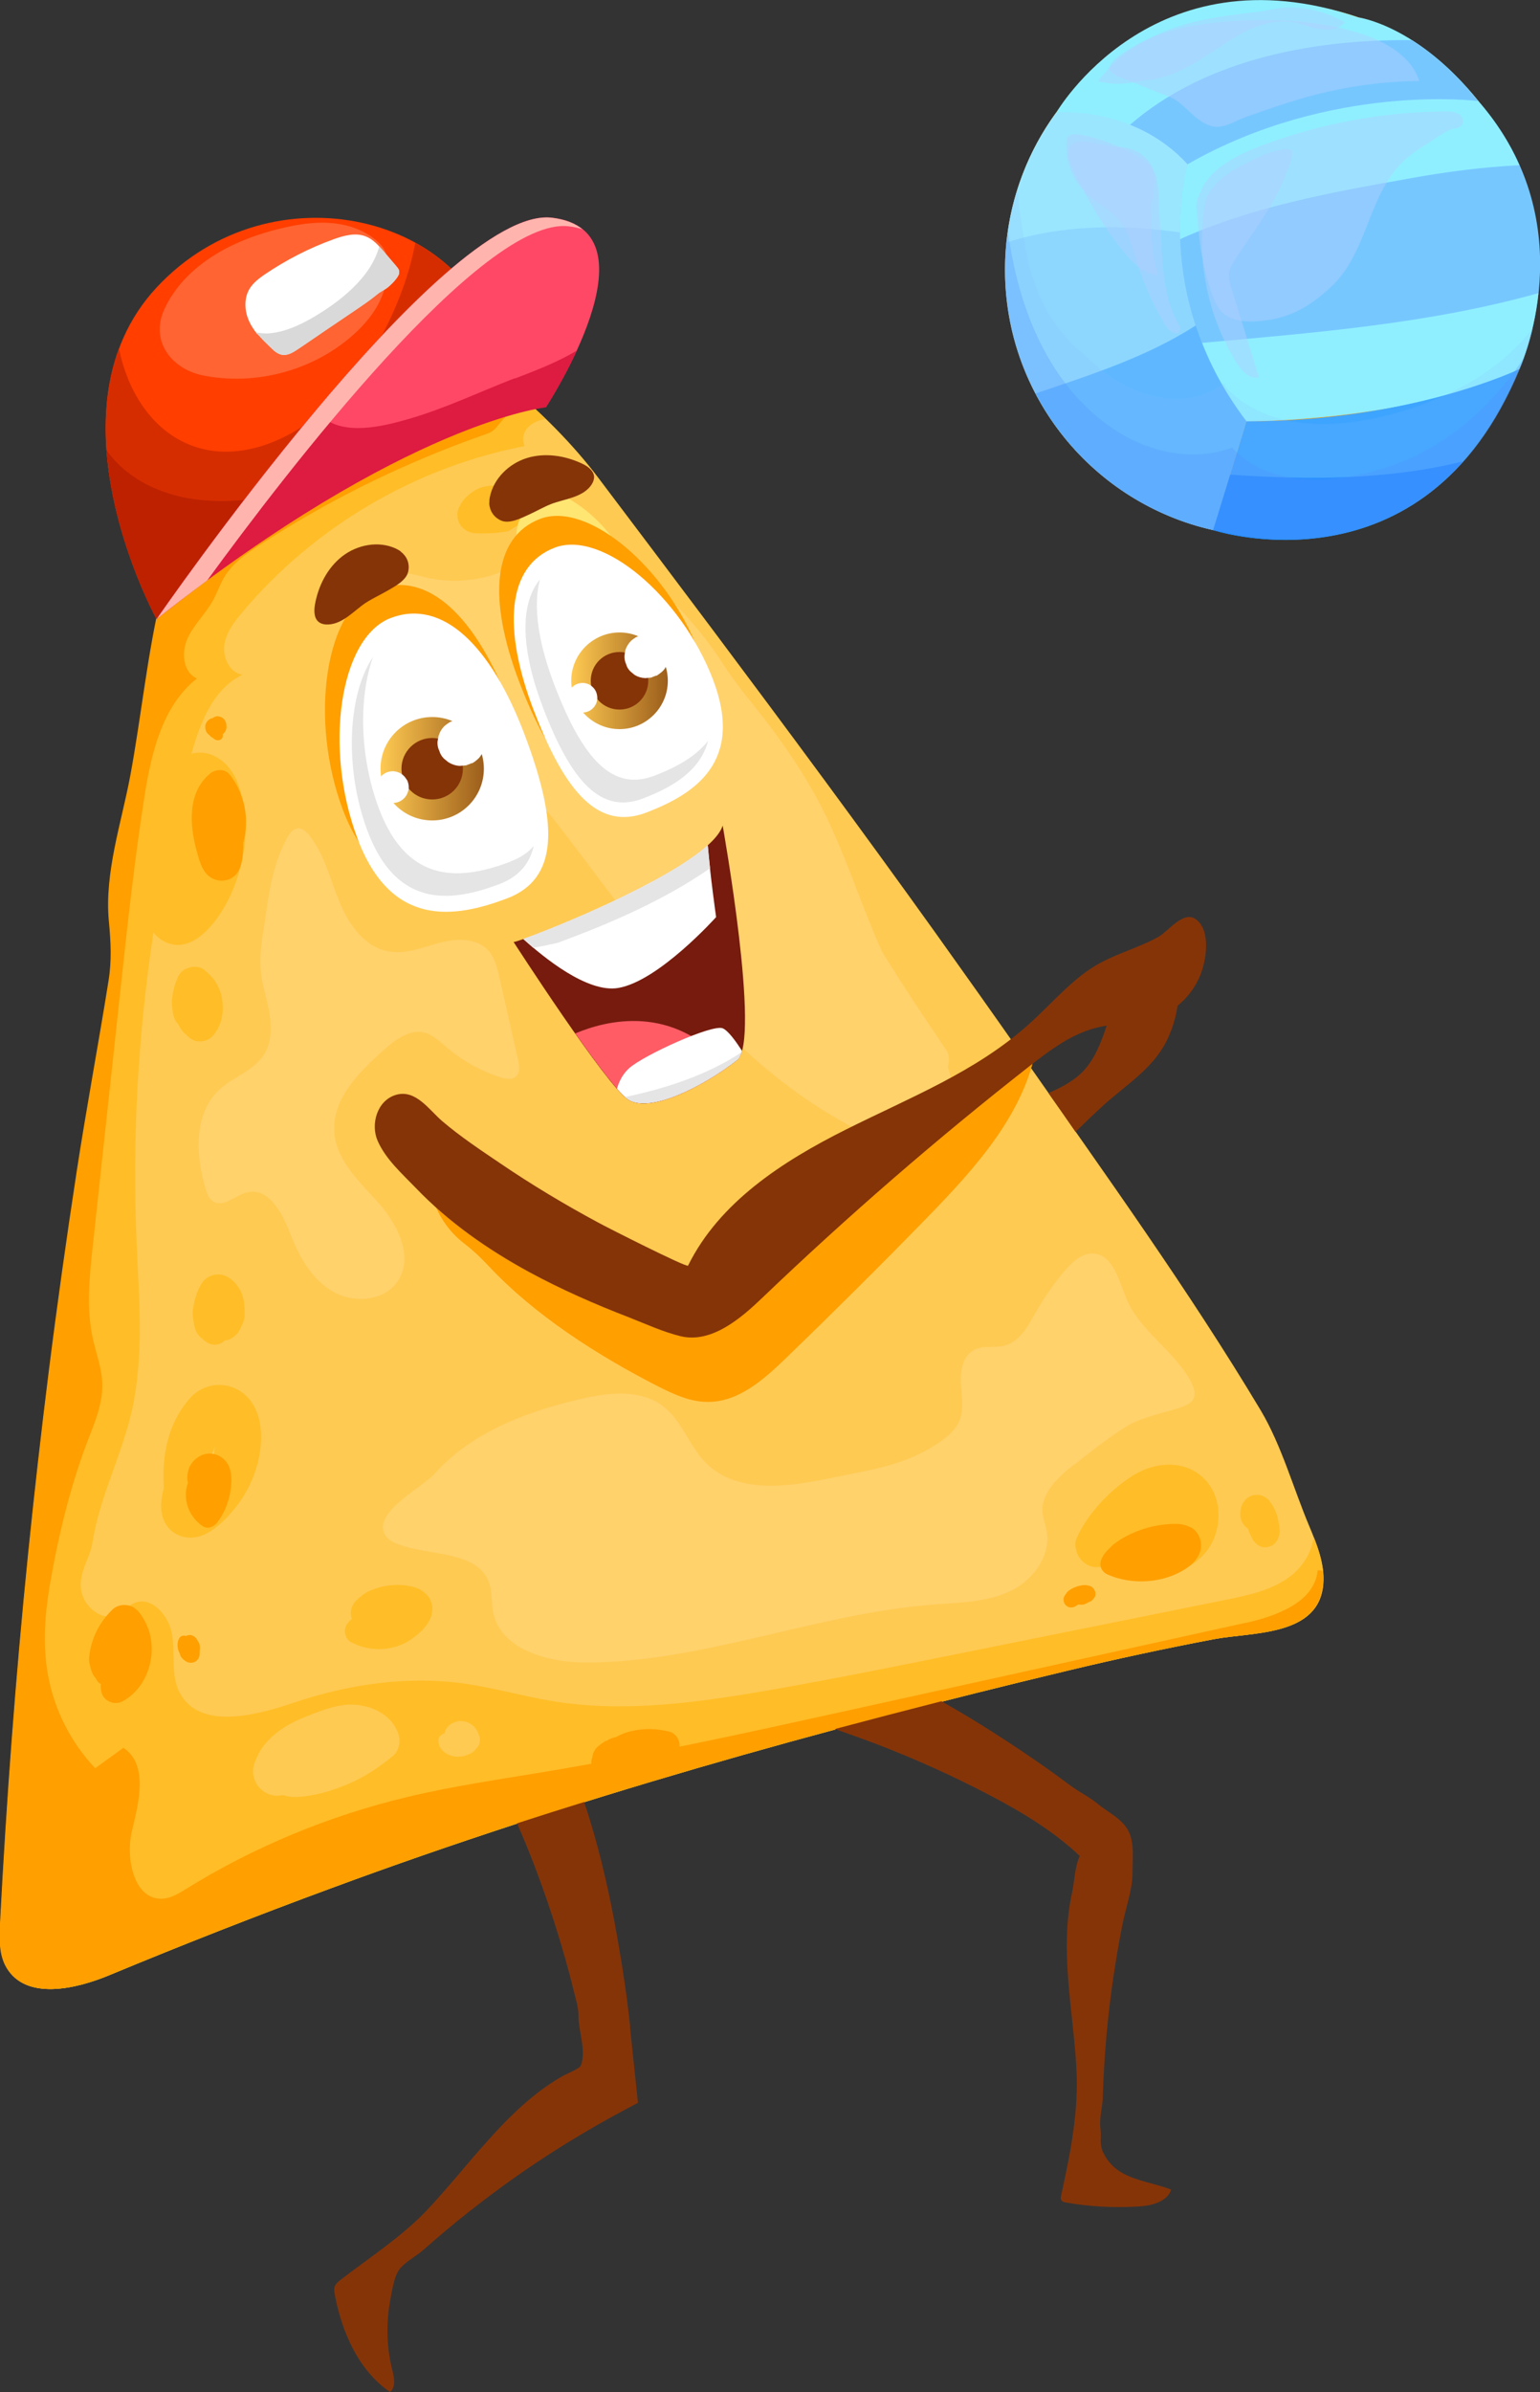 <?xml version="1.0" encoding="UTF-8"?>
<svg xmlns="http://www.w3.org/2000/svg" xmlns:xlink="http://www.w3.org/1999/xlink" viewBox="0 0 86.73 134.64">
  <rect x="0" y="0" width="86.73" height="134.64" fill="#333333" stroke="none"/>
  <defs>
    <style>
      .cls-1 {
        fill: #9be6ff;
      }

      .cls-2 {
        fill: #89b6ff;
        opacity: .15;
      }

      .cls-2, .cls-3 {
        mix-blend-mode: multiply;
      }

      .cls-4 {
        fill: #ffb5ae;
      }

      .cls-5 {
        fill: #fff;
      }

      .cls-6 {
        fill: #ff4866;
      }

      .cls-7 {
        fill: url(#_Áåçûìÿííûé_ãðàäèåíò_49);
      }

      .cls-8 {
        fill: #d62d00;
      }

      .cls-9 {
        fill: #77c7ff;
      }

      .cls-10 {
        fill: #de1b40;
      }

      .cls-11 {
        isolation: isolate;
      }

      .cls-12 {
        fill: #ffe572;
      }

      .cls-13 {
        fill: url(#_Áåçûìÿííûé_ãðàäèåíò_49-2);
      }

      .cls-14 {
        fill: #1d8aff;
      }

      .cls-15 {
        fill: #ffbd27;
      }

      .cls-16 {
        fill: #ffca52;
      }

      .cls-17 {
        fill: #b1cfff;
        mix-blend-mode: screen;
        opacity: .46;
      }

      .cls-18 {
        fill: #ffd26c;
      }

      .cls-19 {
        fill: #ff9f00;
      }

      .cls-20 {
        fill: #ff6432;
      }

      .cls-21 {
        fill: #5fb8ff;
      }

      .cls-22 {
        fill: #e5e5e5;
      }

      .cls-23 {
        fill: #853408;
      }

      .cls-24 {
        fill: #ff3e00;
      }

      .cls-25 {
        fill: #ff5c66;
      }

      .cls-26 {
        fill: #761b0d;
      }

      .cls-27 {
        fill: #3da5ff;
      }

      .cls-28 {
        fill: #d9d9d9;
      }

      .cls-29 {
        fill: #8fefff;
      }

      .cls-3 {
        fill: #4e91ff;
        opacity: .27;
      }

      .cls-30 {
        fill: #bd2100;
      }

      .cls-31 {
        fill: #8dd7ff;
      }
    </style>
    <linearGradient id="_Áåçûìÿííûé_ãðàäèåíò_49" data-name="Áåçûìÿííûé ãðàäèåíò 49" x1="21.42" y1="43.27" x2="27.25" y2="43.27" gradientUnits="userSpaceOnUse">
      <stop offset="0" stop-color="#ffca52"/>
      <stop offset="1" stop-color="#9c5e1b"/>
    </linearGradient>
    <linearGradient id="_Áåçûìÿííûé_ãðàäèåíò_49-2" data-name="Áåçûìÿííûé ãðàäèåíò 49" x1="32.17" y1="38.32" x2="37.61" y2="38.32" xlink:href="#_Áåçûìÿííûé_ãðàäèåíò_49"/>
  </defs>
  <g class="cls-11">
    <g id="Layer_2" data-name="Layer 2">
      <g id="_Ñëîé_2" data-name="Ñëîé 2">
        <g>
          <g>
            <path class="cls-16" d="M2.77,77.16c-.43,3.43-.82,6.87-1.17,10.32-.7,6.92-1.22,13.85-1.58,20.79-.04,.86-.07,1.77,.37,2.5,1.08,1.81,3.81,1.22,5.76,.41,4.14-1.72,8.32-3.36,12.53-4.91,13.59-5.02,27.43-8.88,41.47-12.24,2.71-.65,5.45-1.24,8.19-1.76,2.17-.42,5.97-.13,6.18-3.15,.08-1.12-.36-2.2-.79-3.23-.88-2.09-1.56-4.54-2.72-6.49-4.04-6.75-8.78-13.32-13.3-19.79-1.67-2.39-3.36-4.77-5.06-7.15-4.12-5.75-8.33-11.43-12.57-17.09-2.12-2.83-4.25-5.65-6.38-8.47-2.91-3.85-6.93-6.86-10.93-9.55-2.18-1.47-4.01,1.03-5.44,2.54-1.62,1.7-3.02,3.56-4.31,5.52-1.66,2.52-3.18,5.12-3.89,8.08-.8,3.35-1.13,6.83-1.76,10.21-.5,2.65-1.45,5.42-1.2,8.14,.11,1.17,.17,2.21-.02,3.38-.57,3.57-1.24,7.13-1.79,10.71-.57,3.73-1.1,7.48-1.57,11.23Z"/>
            <path class="cls-15" d="M73.98,86.54c-.11,.85-.63,1.68-1.33,2.2-1.03,.78-2.34,1.05-3.61,1.31-4.88,.98-9.76,1.97-14.64,2.95-3.63,.73-7.27,1.47-10.92,2.11-4.08,.71-8.25,1.31-12.33,.65-1.69-.28-3.34-.76-5.04-1-3.23-.44-6.53,.05-9.62,1.1-2.21,.75-5.28,1.49-6.37-.58-.51-.97-.26-2.15-.42-3.24-.16-1.09-1.19-2.26-2.18-1.79-.33,.16-.56,.46-.89,.63-.88,.44-1.95-.45-2.07-1.43-.12-1,.51-1.72,.65-2.65,.4-2.56,1.65-4.88,2.22-7.42,.69-3.1,.39-6.32,.26-9.5-.25-5.81,.08-11.64,.95-17.39,.13,.17,.3,.32,.5,.44,1.44,.86,2.72-.61,3.4-1.72,.66-1.08,1.05-2.28,1.22-3.53,.17-1.22,.05-2.57-.42-3.72-.27-.66-.79-1.24-1.47-1.49-.35-.13-.73-.13-1.09-.05,.5-1.77,1.23-3.65,2.87-4.44-.71-.12-1.11-.94-1.02-1.65,.09-.71,.55-1.31,1.01-1.86,4.03-4.81,9.74-8.17,15.9-9.36-.33-.86,.44-1.44,1.2-1.52-2.42-2.35-5.2-4.37-7.98-6.24-2.18-1.47-4.01,1.03-5.44,2.54-1.62,1.7-3.02,3.56-4.31,5.52-1.66,2.52-3.18,5.12-3.89,8.08-.8,3.35-1.13,6.83-1.76,10.21-.5,2.65-1.45,5.42-1.2,8.14,.11,1.17,.17,2.21-.02,3.38-.57,3.57-1.24,7.13-1.79,10.71-.57,3.73-1.1,7.48-1.57,11.23-.43,3.43-.82,6.87-1.17,10.32-.7,6.91-1.22,13.85-1.58,20.79-.04,.86-.07,1.77,.37,2.5,1.08,1.81,3.81,1.22,5.76,.41,4.14-1.72,8.32-3.36,12.53-4.91,13.59-5.02,27.43-8.88,41.47-12.24,2.71-.65,5.45-1.24,8.19-1.76,2.17-.42,5.97-.13,6.18-3.15,.06-.88-.2-1.74-.53-2.57Z"/>
            <path class="cls-19" d="M70.17,91.34c-7.49,1.65-14.97,3.3-22.46,4.95-5.67,1.25-11.34,2.5-17.07,3.45-2.58,.43-5.16,.8-7.7,1.41-4.4,1.05-8.63,2.8-12.47,5.18-.39,.24-.79,.49-1.25,.54-1.66,.15-2.18-2.24-1.78-3.86,.4-1.62,.9-3.71-.49-4.63-.53,.38-1.06,.77-1.59,1.15-1.37-1.45-2.31-3.3-2.66-5.26-.3-1.66-.18-3.36,.1-5.02,.46-2.7,1.14-5.53,2.11-8.08,.41-1.07,.89-2.16,.85-3.31-.03-.85-.34-1.66-.53-2.5-.38-1.73-.19-3.52,0-5.28,.44-4.07,.88-8.14,1.32-12.21,.09-.83,.18-1.67,.27-2.5,.38-3.49,.76-6.98,1.3-10.45,.39-2.48,1-5.18,2.97-6.73-.78-.34-.89-1.45-.54-2.23,.35-.78,1-1.38,1.42-2.12,.26-.46,.42-.97,.7-1.42,.47-.75,1.21-1.26,1.95-1.74,2.67-1.74,5.49-3.26,8.41-4.54,1.37-.6,2.75-1.15,4.16-1.64,.44-.15,.59-.21,.87-.57,.2-.25,.39-.47,.63-.68,.29-.24,.6-.46,.89-.71-2.14-1.91-4.5-3.6-6.85-5.19-2.18-1.47-4.01,1.03-5.44,2.54-1.62,1.7-3.02,3.56-4.31,5.52-1.66,2.52-3.18,5.12-3.89,8.08-.8,3.35-1.13,6.83-1.76,10.21-.5,2.65-1.45,5.42-1.2,8.14,.11,1.17,.17,2.21-.02,3.38-.57,3.57-1.24,7.13-1.79,10.71-.57,3.73-1.1,7.48-1.57,11.23-.43,3.43-.82,6.87-1.17,10.32-.7,6.91-1.22,13.85-1.58,20.79-.04,.86-.07,1.77,.37,2.5,1.08,1.81,3.81,1.22,5.76,.41,4.14-1.72,8.32-3.36,12.53-4.91,13.59-5.02,27.43-8.88,41.47-12.24,2.71-.65,5.45-1.24,8.19-1.76,2.17-.42,5.97-.13,6.18-3.15,.02-.23,0-.47-.02-.7-.09-.02-.17-.03-.27-.03-.17,1.79-2.3,2.57-4.05,2.96Z"/>
            <path class="cls-15" d="M13.44,78.25c-.93-.53-2.05-.33-2.76,.47-1.01,1.15-1.44,2.63-1.47,4.14,0,.31,0,.63,.01,.95-.14,.48-.19,1-.09,1.46,.28,1.18,1.51,1.59,2.53,1.03,.68-.37,1.22-.96,1.69-1.56,.86-1.11,1.4-2.62,1.35-4.03-.03-.97-.39-1.96-1.27-2.47Zm-1.36,3.36c0,.22-.09,.48-.18,.72,0-.02,0-.04,0-.06,0-.06,.01-.12,.02-.19,0-.03,0-.06,.01-.09,.02-.14,.02-.12-.01,.06-.03-.13,.08-.37,.12-.49,.01-.05,.03-.09,.05-.13,0,.05,0,.09-.01,.14,0,.06-.02,.12-.03,.19,0-.05,.02-.09,.02-.14Z"/>
            <path class="cls-15" d="M13.76,73.61c0-.33-.06-.64-.21-.94-.11-.22-.27-.43-.45-.59-.27-.24-.55-.37-.91-.34-.34,.03-.66,.21-.84,.51-.27,.45-.4,.92-.48,1.43-.04,.25,0,.51,.04,.76,.01,.08,.03,.15,.04,.23,.05,.21,.14,.37,.27,.53,.06,.07,.12,.12,.19,.16,.23,.25,.56,.4,.9,.3,.14-.04,.26-.12,.36-.22,.12,0,.23-.03,.33-.09,.19-.12,.37-.25,.48-.46,.05-.1,.1-.2,.14-.3,.17-.29,.18-.65,.15-.98Z"/>
            <path class="cls-15" d="M24.32,90.33c-.09-.55-.62-.93-1.14-1.03-.39-.08-.74-.11-1.14-.07-.43,.04-.81,.14-1.21,.31-.21,.09-.39,.22-.56,.36-.06,.05-.12,.1-.18,.16-.21,.2-.31,.42-.33,.71,0,.11,.01,.23,.06,.35-.11,.09-.21,.2-.29,.32-.2,.31-.11,.79,.22,.98,1.05,.58,2.42,.54,3.41-.15,.63-.44,1.32-1.11,1.17-1.95Z"/>
            <path class="cls-16" d="M22.47,97.7c-.31-1.08-1.36-1.65-2.42-1.74-.97-.09-1.92,.31-2.81,.66-.7,.27-1.38,.63-1.94,1.15-.28,.26-.54,.57-.72,.91-.11,.21-.21,.43-.28,.66-.17,.62,.1,1.22,.63,1.55,.29,.18,.66,.23,1,.15,.16,.05,.32,.08,.47,.1,.48,.04,.99-.06,1.46-.15,.54-.11,1.06-.3,1.57-.5,.98-.38,1.87-.98,2.69-1.64,.31-.25,.45-.76,.34-1.14Z"/>
            <path class="cls-16" d="M26.99,97.74c-.01-.09-.05-.18-.09-.26,0-.02-.02-.04-.03-.06-.08-.14-.18-.26-.32-.36-.1-.07-.22-.12-.33-.15-.17-.04-.35-.06-.52,0-.06,.02-.16,.06-.24,.09-.14,.06-.25,.2-.33,.31-.05,.08-.09,.17-.1,.26-.03,0-.05,0-.07,.02-.14,.05-.28,.21-.27,.37,0,.23,.08,.43,.25,.59,.14,.13,.3,.23,.49,.28,.21,.06,.4,.06,.61,.03,.05,0,.1-.02,.16-.04,.07-.02,.14-.05,.21-.08,.17-.05,.3-.18,.42-.32,.08-.08,.14-.18,.17-.28,.04-.15,.03-.25,.01-.4Z"/>
            <path class="cls-15" d="M67.84,83.26c-1.08-1.11-2.77-.99-4.01-.22-1.24,.77-2.39,1.97-3.07,3.27-.04,.07-.07,.14-.09,.21-.12,.21-.14,.46-.07,.68,.02,.12,.06,.24,.12,.36,.2,.37,.62,.66,1.04,.65,.09,0,.18-.01,.27-.02,1.05,.37,2.14,.64,3.27,.52,1.19-.12,2.44-.81,2.98-1.92,.55-1.13,.47-2.61-.45-3.55Z"/>
            <path class="cls-15" d="M72.03,85.86c-.01-.12-.03-.24-.06-.37-.07-.3-.2-.62-.38-.87-.05-.06-.09-.13-.14-.19l-.18-.15c-.07-.03-.14-.06-.21-.1-.12-.04-.23-.05-.35-.03-.08,0-.16,.01-.23,.05-.08,.02-.15,.06-.21,.11-.07,.04-.13,.09-.17,.16-.08,.08-.14,.18-.17,.3-.06,.13-.08,.28-.08,.42,0,.1,0,.22,.04,.32,.06,.22,.21,.42,.4,.54,.03,.12,.08,.24,.13,.35,.02,.03,.04,.06,.05,.09,.03,.07,.06,.13,.1,.19,0,0,0,0,0,0,0-.01-.02-.02-.02-.03,0,.01,.02,.02,.02,.04,0,0,.01,.01,.02,.02,.02,.03,.05,.07,.08,.11-.02-.03-.05-.07-.07-.1,.14,.21,.36,.36,.62,.37,.14,0,.27-.03,.4-.09,.12-.06,.21-.15,.29-.27,.08-.17,.16-.32,.16-.51,0-.13-.02-.26-.03-.38Z"/>
            <path class="cls-15" d="M12.51,56.26c-.04-.29-.14-.59-.29-.85-.19-.35-.44-.6-.75-.84-.25-.19-.61-.18-.89-.08-.13,.04-.24,.1-.34,.2-.13,.12-.22,.27-.27,.43-.16,.35-.24,.74-.28,1.12-.02,.23,0,.46,.04,.69,0,.08,.02,.15,.04,.22,.04,.2,.13,.35,.25,.48,.09,.17,.19,.33,.31,.47,.04,.04,.08,.07,.12,.1,.03,.04,.07,.08,.1,.11,.18,.17,.42,.31,.67,.31,.26,0,.52-.08,.71-.26,.26-.26,.44-.61,.53-.96,.1-.39,.11-.74,.05-1.14Z"/>
            <path class="cls-15" d="M29.69,28.54c-.04-.16-.11-.3-.22-.42-.07-.09-.14-.16-.22-.23-.13-.12-.27-.23-.42-.31-.33-.17-.7-.27-1.06-.25-.38,.02-.76,.09-1.08,.31-.31,.2-.61,.46-.77,.8-.1,.15-.15,.32-.16,.5,0,.19,.03,.37,.12,.53,.17,.32,.5,.51,.86,.54,.59,.04,1.18,0,1.76-.09,.15-.02,.3-.11,.43-.22,.11-.05,.22-.11,.33-.17,.25-.15,.4-.36,.45-.64,.03-.12,.03-.24,0-.36Z"/>
            <path class="cls-19" d="M7.73,90.65c-.35-.4-1.04-.41-1.41-.04-.5,.49-.87,1.06-1.09,1.71-.11,.31-.18,.65-.21,.98-.02,.21,.03,.4,.09,.6,.05,.2,.12,.38,.26,.54,0,0,0,0,.02,.01,.04,.09,.09,.18,.16,.25,.04,.04,.08,.06,.13,.09,0,.07-.01,.13,0,.2,.01,.31,.12,.58,.39,.74,.25,.16,.58,.17,.84,.03,.87-.48,1.41-1.35,1.58-2.32,.18-1.01-.08-2.02-.75-2.8Z"/>
            <path class="cls-19" d="M11.19,92.45s-.03-.05-.04-.07c-.06-.11-.13-.22-.24-.28-.04-.02-.07-.03-.11-.05-.06-.02-.12-.03-.17-.01-.04,0-.08,0-.12,.03-.01,0-.03,.02-.04,.02-.02,0-.04-.02-.06-.02-.07-.01-.14,0-.2,.03-.07,.04-.12,.1-.15,.18-.07,.16-.07,.34-.04,.51,.02,.12,.07,.22,.12,.32,0,0,0,.01,0,.02,.02,.08,.06,.15,.12,.21,.06,.07,.14,.13,.22,.18,.15,.09,.34,.1,.5,.02,.15-.08,.25-.24,.26-.41,0-.11,.01-.23,.02-.34,0-.12-.01-.24-.07-.34Z"/>
            <path class="cls-19" d="M12.83,82.42c-.25-.45-.79-.69-1.29-.57-.42,.1-.82,.48-.93,.9-.05,.19-.07,.4-.05,.59,0,.04,.02,.07,.03,.11-.33,.9,.03,1.91,.82,2.45,.28,.19,.62,.05,.81-.19,.48-.62,.74-1.37,.8-2.14,.03-.39,0-.8-.18-1.15Z"/>
            <path class="cls-19" d="M12.92,43.59c-.27-.35-.81-.29-1.11-.03-1.3,1.1-1.12,2.99-.7,4.46,.12,.43,.24,.87,.55,1.2,.48,.5,1.34,.47,1.73-.13,.26-.4,.28-.93,.31-1.39,0-.09,0-.17,0-.26,.36-1.32,.1-2.73-.77-3.85Z"/>
            <path class="cls-19" d="M12.75,40.9c.01-.11-.02-.25-.08-.34-.04-.07-.09-.13-.16-.17-.05-.03-.11-.05-.17-.06-.06-.02-.12-.02-.18,0-.07,.02-.14,.05-.2,.1-.04,0-.09,.01-.13,.04-.16,.09-.28,.26-.27,.46,0,.05,0,.1,.02,.15,.01,.05,.03,.1,.06,.14,.05,.08,.11,.13,.18,.18,0,0,.01,.02,.02,.03,.03,.04,.08,.07,.13,.09,.08,.08,.19,.15,.3,.15,.09,0,.16-.03,.22-.1,.02-.02,.04-.05,.05-.09,.01-.05,.02-.09,0-.14,0,0,0,0,0,0,.04-.03,.07-.08,.11-.12,.07-.09,.1-.2,.11-.31Z"/>
            <path class="cls-19" d="M67.04,85.97c-.37-.21-.8-.21-1.22-.18-.4,.03-.8,.09-1.18,.2-.43,.12-.86,.29-1.25,.5-.23,.12-.45,.27-.65,.42-.08,.06-.15,.13-.22,.21-.19,.16-.35,.36-.46,.58-.2,.39-.05,.77,.35,.94,1.37,.59,3.11,.48,4.37-.34,.37-.24,.7-.57,.82-1.01,.13-.52-.08-1.07-.55-1.33Z"/>
            <path class="cls-19" d="M61.65,89.53c-.05-.12-.14-.22-.27-.26-.08-.02-.16-.04-.23-.05-.08,0-.17,0-.25,.02-.13,.02-.26,.06-.38,.11-.09,.03-.17,.08-.25,.13-.05,.03-.1,.06-.14,.11-.04,.04-.08,.09-.11,.14-.07,.09-.13,.19-.12,.31,0,.11,.03,.23,.12,.31,.07,.07,.18,.14,.29,.13,.09,0,.18-.02,.26-.07,.02-.01,.04-.03,.06-.04,.02-.01,.04-.02,.06-.03,.01,0,.02-.02,.04-.03,.1,.02,.21,.02,.31,0,.1-.03,.19-.08,.28-.13,.06-.02,.11-.04,.16-.08,.06-.05,.1-.11,.15-.17,.08-.11,.08-.26,.03-.38Z"/>
            <g>
              <path class="cls-19" d="M37.73,97.48c-.72-.19-1.48-.21-2.21-.03-.29,.07-.58,.18-.84,.33-.19,.04-.37,.1-.52,.21,0,0,0,0-.04,0-.03,.01-.06,.03-.08,.05-.11,.06-.21,.14-.31,.22-.21,.16-.35,.4-.37,.66-.01,.04-.03,.08-.04,.12-.05,.27,0,.57,.27,.72,.24,.14,.5,.11,.72-.05,.04,0,.08,0,.13-.02,.09-.03,.15-.08,.24-.12,.02-.01,.05-.02,.08-.04,.06,0,.11-.01,.16-.03,.12-.03,.24-.06,.37-.08-.01,0,0,0,.04,0,0,0,0,0,0,0,.03,0,.07,0,.1-.01-.02,0-.04,0-.05,0,.08,0,.15,0,.22,0,.78,0,1.6,0,2.26-.47,.27-.19,.44-.43,.41-.77-.03-.3-.24-.61-.55-.69Z"/>
              <path class="cls-19" d="M35.33,99.42s-.02,0-.04,0c0,0,.04,0,.09-.01h0s-.03,0-.05,0Z"/>
            </g>
            <path class="cls-18" d="M53.38,60.03c.1-.32,.09-.67-.11-.96-1.23-1.8-2.43-3.62-3.58-5.47-1.07-2.37-1.87-4.86-2.96-7.22-.94-2.04-2.17-3.93-3.53-5.71-.83-1.09-1.71-2.1-2.45-3.25-.69-1.08-1.49-2.1-2.37-3.04-1.74-1.86-3.82-3.4-6.11-4.51-.14-.07-.28-.13-.44-.14-.34,0-.6,.29-.82,.55-1.68,1.92-4.46,2.81-6.94,2.24-.8-.19-1.7-.5-2.39-.05-.4,.26-.62,.72-.68,1.19-.11,.99,.46,1.95,1.2,2.62,.74,.67,1.64,1.14,2.44,1.73,1.05,.77,1.91,1.76,2.66,2.82,.73,1.06,1.24,2.25,1.95,3.31,.25,.37,.55,.63,.9,.91,.61,.5,1.06,1.08,1.54,1.71,3.96,5.15,7.66,10.69,12.97,14.58,1.3,.95,2.68,1.8,4.14,2.5,.78,.38,1.57,.74,2.45,.63,.72-.09,1.34-.5,1.76-1.08,.71-1,.75-2.24,.36-3.35Z"/>
            <path class="cls-18" d="M60.45,82.46c-.59,.48-1.21,1-1.54,1.7-.37,.78-.17,1.16,.01,1.9,.34,1.36-.67,2.79-1.83,3.4-1.38,.73-3.01,.74-4.57,.86-6.58,.51-12.89,3.24-19.49,3.26-2.17,0-4.85-.72-5.26-2.86-.1-.53-.04-1.08-.21-1.59-.62-1.86-3.31-1.53-5.14-2.21-.35-.13-.72-.35-.82-.71-.35-1.24,2.2-2.5,2.89-3.27,2.14-2.4,5.4-3.57,8.47-4.25,1.48-.33,3.17-.46,4.38,.46,1.06,.81,1.47,2.24,2.41,3.19,1.74,1.75,4.61,1.37,7.02,.86,2.15-.45,4.1-.68,6-1.92,.53-.35,1.05-.77,1.28-1.36,.25-.66,.1-1.39,.06-2.1-.03-.71,.14-1.53,.77-1.85,.52-.26,1.15-.08,1.71-.23,.85-.23,1.31-1.11,1.75-1.88,.46-.82,1.01-1.6,1.62-2.33,.43-.5,.98-1.02,1.64-.97,1.11,.09,1.41,1.53,1.84,2.55,.77,1.84,2.73,2.93,3.65,4.7,.14,.28,.26,.62,.13,.9-.13,.29-.46,.42-.76,.52-.99,.33-2.25,.55-3.12,1.12-.99,.64-1.94,1.37-2.86,2.11Z"/>
            <path class="cls-12" d="M35.06,31.17c-.57-1.03-1.36-1.93-2.31-2.63-.46-.34-.96-.62-1.49-.85-.37-.16-.64-.23-.99,.04-.21,.16-.38,.38-.51,.61-.07,.13-.13,.28-.18,.42-.12,.14-.22,.29-.3,.45-.4,.86-.14,1.8,.39,2.54,.58,.8,1.39,1.31,2.3,1.67,1.03,.41,2.33,.62,3.17,1.4,.3,.28,.86,.13,.87-.32,.02-1.14-.4-2.35-.95-3.34Z"/>
            <path class="cls-18" d="M14.83,55.52c.33,1.3,.75,2.79,0,3.9-.59,.87-1.7,1.2-2.47,1.91-1.45,1.34-1.35,3.67-.79,5.56,.08,.28,.19,.57,.43,.73,.59,.38,1.26-.35,1.94-.51,1.23-.28,1.99,1.24,2.44,2.41,.49,1.26,1.21,2.52,2.39,3.19,1.18,.67,2.9,.52,3.64-.61,.88-1.34,.01-3.13-1.04-4.33-1.06-1.2-2.39-2.38-2.54-3.97-.18-1.88,1.36-3.43,2.76-4.68,.65-.58,1.46-1.2,2.3-1,.49,.12,.86,.49,1.24,.81,.89,.76,1.94,1.35,3.05,1.71,.29,.09,.65,.16,.88-.05,.24-.22,.19-.6,.12-.91-.35-1.55-.7-3.1-1.05-4.65-.12-.55-.26-1.14-.65-1.55-.66-.7-1.79-.66-2.73-.41-.93,.25-1.88,.65-2.83,.49-1.36-.22-2.28-1.51-2.8-2.79-.53-1.27-.84-2.67-1.7-3.75-.17-.21-.41-.43-.68-.39-.26,.04-.43,.29-.56,.52-.75,1.38-1,2.81-1.21,4.34-.2,1.41-.5,2.61-.13,4.03Z"/>
          </g>
          <g>
            <circle class="cls-19" cx="71.62" cy="15.18" r="15.02"/>
            <path class="cls-9" d="M66.88,9.26c-.8,.46-1.69,8.42,3.32,14.46,0,0,9.35,0,15.36-2.94,0,0,3.82-8.09-2.3-15.09,0,0-6.1-2.36-16.38,3.56Z"/>
            <path class="cls-29" d="M66.88,9.26s-2.94-2.06-7.4-2.91c0,0,5.38-9.32,17.02-5.37,0,0,3.33,.43,6.77,4.72,0,0-8.29-1.07-16.38,3.56Z"/>
            <path class="cls-29" d="M79.4,10.04c2.05-.37,4.11-.64,6.17-.74-.53-1.2-1.28-2.42-2.31-3.6,0,0-6.1-2.36-16.38,3.56-.36,.21-.73,1.91-.59,4.28,4.09-1.89,8.73-2.72,13.12-3.5Z"/>
            <path class="cls-29" d="M67.59,19.32c.6,1.49,1.44,3,2.61,4.4,0,0,9.35,0,15.36-2.94,0,0,.81-1.73,1.08-4.28-6.17,1.73-12.63,2.23-19.05,2.81Z"/>
            <path class="cls-9" d="M79.52,2.26c-5.79-.06-12.07,1.18-16.31,5.15,2.29,.88,3.66,1.84,3.66,1.84,8.1-4.63,16.38-3.56,16.38-3.56-1.32-1.65-2.63-2.73-3.73-3.43Z"/>
            <path class="cls-31" d="M66.88,9.26c-3.04-3.33-7.4-2.91-7.4-2.91h0c-1.81,2.48-2.88,5.53-2.88,8.84,0,7.16,5.02,13.15,11.73,14.65l1.87-6.12c-5.5-7.23-3.32-14.46-3.32-14.46Z"/>
            <path class="cls-1" d="M66.46,13.09c-.03-2.33,.42-3.84,.42-3.84-3.04-3.33-7.4-2.91-7.4-2.91h0c-1.53,2.09-2.52,4.6-2.79,7.31,3.12-1.01,6.48-1.03,9.77-.57Z"/>
            <path class="cls-21" d="M58.32,22.15c2.02,3.85,5.65,6.71,10.01,7.69l1.87-6.12c-1.4-1.84-2.29-3.68-2.86-5.4-2.75,1.77-5.86,2.76-9.02,3.83Z"/>
            <path class="cls-27" d="M70.2,23.72l-1.87,6.12s11.9,3.91,17.23-9.06c0,0-6.1,2.94-15.36,2.94Z"/>
            <path class="cls-14" d="M69.33,26.72s-.03,0-.05,0l-.96,3.12s8.24,2.7,14.08-3.87c-4.23,1.05-8.73,1.05-13.07,.75Z"/>
            <path class="cls-2" d="M81.33,22.27c-3.54,1.58-9.05,2.73-12.13-.3-.13-.13-.22-.26-.28-.4-1.82,1.44-4.59,1.03-6.81-.68-.3-.23-.58-.48-.84-.74-.02-.01-.03-.02-.05-.04-2.36-1.85-3.29-4.38-3.61-7.1-.16-.81-.25-1.63-.29-2.43-.1,.32-.2,.64-.28,.97-.01,.04-.02,.08-.03,.13-.08,.33-.14,.65-.2,.99,0,.05-.02,.09-.02,.14-.06,.35-.1,.7-.13,1.06,0,.08-.01,.15-.02,.23-.03,.36-.04,.73-.04,1.1,0,.24,0,.48,.02,.72,0,.08,.01,.16,.02,.24,0,.16,.02,.32,.04,.48,0,.09,.02,.18,.03,.27,.02,.15,.03,.29,.06,.44,.01,.09,.03,.19,.04,.28,.02,.14,.05,.28,.08,.42,.02,.09,.04,.19,.06,.28,.03,.14,.06,.28,.1,.43,.02,.09,.04,.17,.06,.26,.04,.16,.09,.32,.14,.48,.02,.06,.04,.13,.05,.19,.07,.21,.14,.43,.21,.64,.03,.09,.07,.17,.1,.25,.05,.13,.1,.26,.15,.38,.04,.1,.08,.19,.13,.29,.05,.11,.1,.22,.15,.33,.05,.1,.1,.2,.15,.3,.05,.1,.1,.2,.15,.3,.05,.1,.11,.21,.17,.31,.05,.09,.1,.18,.16,.27,.06,.11,.12,.21,.19,.32,.05,.08,.1,.15,.15,.23,.27,.43,.57,.84,.88,1.23,.03,.04,.06,.08,.09,.12,.1,.12,.2,.24,.3,.36,.04,.05,.08,.1,.13,.15,.1,.12,.21,.23,.31,.34,.04,.04,.09,.09,.13,.14,.11,.11,.22,.23,.34,.34,.04,.04,.08,.07,.12,.11,.12,.12,.25,.23,.37,.34,.02,.02,.04,.03,.06,.05,.76,.67,1.58,1.26,2.47,1.76,.01,0,.03,.02,.04,.02,.17,.1,.34,.19,.52,.28,.01,0,.03,.01,.04,.02,.87,.45,1.78,.81,2.74,1.08,0,0,.01,0,.02,0,.26,.07,.53,.14,.8,.2,0,0,0,0,.03,0,0,0,.02,0,.03,0,.01,0,.03,0,.05,.01,.02,0,.05,.01,.08,.02,.01,0,.03,0,.05,.01,.04,.01,.08,.02,.12,.03,.01,0,.03,0,.04,0,2.02,.52,11.47,2.3,16.39-8.15,.16-.33,.31-.67,.45-1.02,0,0,.41-.88,.74-2.31-1.22,1.6-2.93,2.89-4.97,3.8Z"/>
            <path class="cls-3" d="M80.01,25.52c-2.98,1.51-7.94,2.48-10.52-.22-.03-.04-.06-.07-.09-.11-2.03,.75-4.47,.39-6.57-.97-3.54-2.3-5.29-6.38-5.95-10.44-.04-.2-.08-.41-.09-.6,0-.06-.02-.12-.03-.18-.04,.29-.08,.58-.11,.87,0,.08-.01,.15-.02,.23-.03,.36-.04,.73-.04,1.1,0,.24,0,.48,.02,.72,0,.08,.01,.16,.02,.24,0,.16,.02,.32,.04,.48,0,.09,.02,.18,.03,.27,.02,.15,.03,.29,.06,.44,.01,.09,.03,.19,.04,.28,.02,.14,.05,.28,.08,.42,.02,.09,.04,.19,.06,.28,.03,.14,.06,.28,.1,.43,.02,.09,.04,.17,.06,.26,.04,.16,.09,.32,.14,.48,.02,.06,.04,.13,.05,.19,.07,.21,.14,.43,.21,.64,.03,.09,.07,.17,.1,.25,.05,.13,.1,.26,.15,.38,.04,.1,.08,.19,.13,.29,.05,.11,.1,.22,.15,.33,.05,.1,.1,.2,.15,.3,.05,.1,.1,.2,.15,.3,.05,.1,.11,.21,.17,.31,.05,.09,.1,.18,.16,.27,.06,.11,.12,.21,.19,.32,.05,.08,.1,.15,.15,.23,.27,.43,.57,.84,.88,1.23,.03,.04,.06,.08,.09,.12,.1,.12,.2,.24,.3,.36,.04,.05,.08,.1,.13,.15,.1,.12,.21,.23,.31,.34,.04,.04,.09,.09,.13,.14,.11,.11,.22,.23,.34,.34,.04,.04,.08,.07,.12,.11,.12,.12,.25,.23,.37,.34,.02,.02,.04,.03,.06,.05,.76,.67,1.58,1.26,2.47,1.76,.01,0,.03,.02,.04,.02,.17,.1,.34,.19,.52,.28,.01,0,.03,.01,.04,.02,.87,.45,1.78,.81,2.74,1.08,0,0,.01,0,.02,0,.26,.07,.53,.14,.8,.2,0,0,0,0,.03,0,0,0,.02,0,.03,0,.01,0,.03,0,.05,.01,.02,0,.05,.01,.08,.02,.01,0,.03,0,.05,.01,.04,.01,.08,.02,.12,.03,.01,0,.03,0,.04,0,2.02,.52,11.47,2.3,16.39-8.15,.16-.33,.31-.67,.45-1.02,0,0,.11-.24,.26-.67-1.47,2.28-3.48,4.22-5.81,5.41Z"/>
            <path class="cls-17" d="M62.61,4.09c.1,.1,.23,.16,.36,.21,.94,.37,1.85,.76,2.8,1.11,.92,.33,1.39,1.3,2.31,1.64,.75,.28,1.34-.19,2.02-.44,1.04-.37,2.1-.74,3.15-1.05,2.17-.64,4.42-.98,6.68-1-.43-1.37-1.85-2.19-3.22-2.64-2.18-.71-4.5-.86-6.79-.76-2.5,.11-5.11,.56-7.07,2.12-.21,.17-.43,.41-.35,.66,.02,.06,.05,.11,.1,.15Z"/>
            <path class="cls-17" d="M71.15,8.15c-.09,.03-.17,.06-.25,.1-.85,.33-1.71,.73-2.4,1.34-.33,.29-.62,.63-.81,1.02-.09,.19-.18,.4-.25,.6-.14,.39-.01,.71,.01,1.13,.09,1.45,.32,2.85,.81,4.22,.13,.36,.28,.72,.54,.99,.47,.48,1.21,.58,1.88,.54,1.85-.09,3.05-.79,4.31-1.97,.82-.77,1.34-1.8,1.76-2.83,.6-1.47,1.1-3.06,2.24-4.17,.4-.39,.86-.7,1.33-.99,.43-.27,.87-.62,1.33-.82,.29-.12,.71-.06,.73-.47,.02-.52-.62-.57-1-.57-3.49,.03-6.97,.67-10.24,1.89Z"/>
            <path class="cls-17" d="M61.22,7.99c-.26-.04-.54-.07-.76,.08-.4,.27-.27,.89-.07,1.34,.73,1.67,1.68,3.24,2.81,4.66,.52,.66,1.16,1.33,2,1.43-.37-1.44-.47-2.95-.28-4.43,.08-.58,.19-1.21-.07-1.74-.28-.57-.95-.97-1.57-1.02-.71-.06-1.36-.21-2.06-.33Z"/>
            <path class="cls-17" d="M67.74,12.31s0,.07,0,.11c-.08,.92-.07,1.84,.05,2.75,.23,1.85,.85,3.64,1.83,5.23,.29,.46,.75,.97,1.28,.84-.51-1.67-1.03-3.33-1.54-5-.09-.29-.18-.58-.14-.88,.04-.29,.2-.54,.36-.78,1.02-1.57,2.22-3.06,2.86-4.84,.09-.24,.43-.98,.3-1.22-.12-.24-.64-.09-.84-.04-.6,.15-1.17,.43-1.72,.7-.84,.41-1.8,1.04-2.22,1.93-.16,.34-.17,.82-.2,1.21Z"/>
            <path class="cls-17" d="M68.61,2.71c.41-.28,.83-.56,1.27-.8,.89-.49,1.92-.83,2.92-.66,.48,.08,.94,.28,1.42,.37,.56,.1,1.12,.1,1.51-.37-.97-.56-2.09-.84-3.2-.83-.58,0-1.11,.17-1.68,.24-1.62,.2-3.22,.37-4.78,.92-1.65,.59-3.21,1.57-4.23,2.99,.67,.18,1.37,.19,2.05,.05,.26-.05,.49-.09,.75-.11,.92-.07,1.87-.53,2.66-.98,.45-.26,.88-.55,1.31-.84Z"/>
            <path class="cls-17" d="M65.42,13.88c-.04-.61-.09-1.23-.13-1.84-.05-.64,.01-1.41-.16-2.02-.25-.91-.89-1.12-1.64-1.52-.84-.45-1.76-.76-2.7-.92-.23-.04-.5-.05-.64,.13-.07,.09-.08,.22-.09,.33-.06,1.04,.35,2.1,1.1,2.82,.65,.63,1.54,1.01,2.05,1.76,.29,.42,.44,.91,.58,1.39,.45,1.51,1.04,3.03,1.89,4.37,.17,.28,.62,.54,.76,.25,.07-.15-.02-.31-.1-.45-.7-1.21-.82-2.66-.92-4.05,0-.08-.01-.16-.02-.24Z"/>
          </g>
          <g>
            <path class="cls-19" d="M28.74,39.78c1.91,5.07,1.88,8.1-1.03,9.19-2.9,1.09-6.49,1.68-8.4-3.39-1.91-5.07-1.01-11.32,1.89-12.41,2.9-1.09,5.63,1.54,7.54,6.61Z"/>
            <path class="cls-19" d="M29.25,38.4c1.79,4.67,3.67,6.75,6.35,5.72,2.67-1.03,5.52-2.82,3.73-7.5-1.79-4.67-6.24-8.44-8.92-7.41-2.67,1.03-2.95,4.51-1.16,9.19Z"/>
            <path class="cls-5" d="M29.56,41.39c1.91,5.07,1.88,8.1-1.03,9.19-2.9,1.09-6.5,1.68-8.4-3.39-1.91-5.07-1.01-11.32,1.89-12.41,2.9-1.09,5.63,1.54,7.54,6.61Z"/>
            <path class="cls-5" d="M30.07,40.01c1.79,4.67,3.67,6.75,6.35,5.72,2.67-1.03,5.52-2.82,3.73-7.49-1.79-4.67-6.24-8.44-8.92-7.41-2.67,1.03-2.95,4.51-1.16,9.19Z"/>
            <path class="cls-22" d="M28.75,48.5c-2.56,.96-5.73,1.48-7.41-2.99-1.1-2.92-1.14-6.28-.33-8.53-1.42,2.07-1.64,6.26-.31,9.8,1.68,4.47,4.85,3.95,7.41,2.99,1.08-.41,1.71-1.12,1.95-2.15-.32,.37-.75,.66-1.31,.87Z"/>
            <path class="cls-22" d="M36.86,43.66c-2.37,.91-4.03-.93-5.62-5.06-.94-2.44-1.23-4.51-.83-5.98-1.17,1.4-1.06,4.01,.19,7.26,1.59,4.13,3.25,5.97,5.62,5.06,1.57-.6,3.2-1.5,3.66-3.24-.74,.94-1.9,1.53-3.02,1.96Z"/>
            <path class="cls-23" d="M22.58,31.05c-.09-.07-.19-.13-.3-.18-.97-.44-2.16-.21-3,.44-.84,.65-1.35,1.66-1.54,2.7-.06,.35-.07,.78,.21,1,.15,.12,.36,.15,.55,.14,.83-.04,1.46-.8,2.1-1.22,.39-.25,.82-.45,1.22-.68,.4-.23,1.07-.58,1.17-1.08,.1-.46-.08-.86-.42-1.12Z"/>
            <path class="cls-23" d="M27.56,28.32c0-.11,0-.23,.03-.35,.21-1.04,1.08-1.88,2.09-2.19,1.01-.31,2.13-.14,3.09,.31,.33,.15,.67,.4,.69,.75,0,.19-.09,.38-.21,.53-.52,.65-1.49,.72-2.21,1-.43,.17-.84,.41-1.26,.6-.42,.19-1.09,.54-1.56,.33-.43-.19-.65-.57-.67-.99Z"/>
            <path class="cls-26" d="M28.93,53.02c.12,.1,10.98-4.04,11.77-6.55,0,0,2.17,12.16,.81,13.21-1.99,1.53-4.91,2.99-6.13,2.22-1.22-.77-6.45-8.87-6.45-8.87Z"/>
            <path class="cls-25" d="M32.4,58.17c1.25,1.77,2.47,3.4,2.99,3.72,1.12,.7,3.65-.46,5.6-1.83-3.07-3.61-6.87-2.62-8.59-1.89Z"/>
            <path class="cls-5" d="M41.79,59.15c-.35-.54-.78-1.14-1.09-1.27-.59-.24-4.42,1.5-5.26,2.24-.38,.34-.59,.78-.69,1.16,.26,.3,.48,.51,.63,.61,1.22,.77,4.14-.69,6.13-2.22,.12-.09,.21-.27,.28-.52Z"/>
            <path class="cls-5" d="M40.33,51.62s-.34-2.38-.47-4.05c-2.32,2.09-8.53,4.62-10.39,5.28,1.09,.99,3.59,3.06,5.35,2.76,2.29-.39,5.52-4,5.52-4Z"/>
            <g>
              <path class="cls-7" d="M27.25,43.27c0,1.61-1.3,2.91-2.91,2.91s-2.91-1.3-2.91-2.91,1.3-2.91,2.91-2.91,2.91,1.3,2.91,2.91Z"/>
              <path class="cls-23" d="M26.07,43.27c0,.96-.77,1.73-1.73,1.73s-1.73-.77-1.73-1.73,.78-1.73,1.73-1.73,1.73,.77,1.73,1.73Z"/>
              <path class="cls-5" d="M27.23,41.51l-.12-.33c-.11-.2-.26-.36-.46-.49-.1-.05-.2-.09-.3-.14-.22-.07-.45-.08-.68-.03-.11,.04-.23,.08-.34,.13,0,0,0,0,0,0-.1,.06-.19,.13-.28,.2h0c-.17,.16-.28,.35-.35,.57-.02,.11-.04,.22-.06,.33-.01,.18,.02,.35,.1,.51,.05,.17,.13,.31,.26,.44l.26,.21c.2,.12,.41,.19,.64,.2,0,0,.35-.03,.35-.03l.13-.05c.06-.02,.12-.04,.17-.07,0,0,.02,0,.03,0,0,0,0,0,0,0,0,0,.01,0,.02,0h0s.06-.04,.09-.06c.02-.01,.04-.02,.06-.04,.02-.01,.04-.03,.06-.05,.02-.01,.03-.02,.05-.04,0,0,0,0,0,0l-.05,.04c.11-.08,.21-.18,.28-.3,.1-.14,.15-.3,.17-.47,.04-.17,.04-.34,0-.52Z"/>
              <path class="cls-5" d="M22.9,43.88h0c-.08-.14-.18-.25-.31-.33-.13-.08-.28-.13-.44-.14-.16,0-.32,.03-.46,.11-.14,.08-.25,.18-.33,.31,0,0,0,0,0,0-.08,.13-.13,.28-.13,.44,0,.16,.03,.32,.11,.46,.08,.14,.18,.25,.31,.33,.13,.08,.28,.13,.44,.14,.16,0,.32-.03,.46-.11,.14-.08,.25-.18,.33-.31,.08-.13,.13-.28,.14-.44,0-.16-.03-.32-.11-.46Z"/>
            </g>
            <g>
              <path class="cls-13" d="M37.61,38.32c0,1.5-1.22,2.72-2.72,2.72s-2.72-1.22-2.72-2.72,1.22-2.72,2.72-2.72,2.72,1.22,2.72,2.72Z"/>
              <path class="cls-23" d="M36.51,38.32c0,.89-.72,1.62-1.62,1.62s-1.62-.72-1.62-1.62,.72-1.62,1.62-1.62,1.62,.72,1.62,1.62Z"/>
              <path class="cls-5" d="M37.59,36.67l-.12-.31c-.1-.19-.25-.34-.43-.46-.09-.04-.19-.09-.28-.13-.21-.06-.42-.07-.64-.02-.11,.04-.21,.07-.31,.12,0,0,0,0,0,0-.09,.06-.18,.12-.26,.19,0,0,0,0,0,0-.15,.15-.26,.32-.33,.53-.02,.1-.04,.21-.05,.31-.01,.17,.02,.33,.09,.48,.04,.16,.12,.29,.24,.41l.24,.2c.18,.11,.38,.17,.6,.18,0,0,.33-.03,.33-.03l.12-.05c.06-.02,.11-.04,.16-.06,0,0,.02,0,.02,0,0,0,0,0,0,0,0,0,0,0,.02,0h0s.06-.04,.08-.06c.02-.01,.04-.02,.06-.04,.02-.01,.04-.03,.06-.05,.01-.01,.03-.02,.05-.03,0,0,0,0,0,0l-.04,.03c.1-.08,.2-.17,.26-.28,.09-.13,.14-.28,.16-.44,.04-.16,.04-.32,0-.48Z"/>
              <path class="cls-5" d="M33.54,38.88h0c-.07-.13-.17-.23-.29-.31-.12-.08-.26-.12-.41-.13-.15,0-.3,.03-.43,.1-.13,.07-.23,.17-.31,.29,0,0,0,0,0,0-.08,.12-.12,.26-.13,.41,0,.15,.03,.3,.1,.43,.07,.13,.17,.23,.29,.31,.12,.08,.26,.12,.41,.13,.15,0,.3-.03,.43-.1,.13-.07,.23-.17,.31-.29,.08-.12,.12-.26,.13-.41,0-.15-.03-.3-.1-.43Z"/>
            </g>
            <path class="cls-22" d="M35.2,61.75c.07,.06,.13,.11,.18,.14,1.22,.77,4.14-.69,6.13-2.22,.11-.08,.19-.24,.25-.44-1.95,1.3-4.36,2.06-6.56,2.52Z"/>
            <path class="cls-22" d="M31.41,53.07c3-1.11,5.97-2.39,8.58-4.2-.05-.44-.09-.89-.13-1.29-2.32,2.09-8.53,4.62-10.39,5.28,.16,.14,.35,.31,.56,.49,.46-.08,.92-.18,1.38-.28Z"/>
          </g>
          <g>
            <path class="cls-19" d="M58.42,58.61c-1.37,1-2.73,2-4.1,3-2.58,1.89-5.16,3.78-7.73,5.67-.48,.35-.78,.69-1.13,1.14-.44,.55-1.07,.95-1.62,1.39-1.25,1-2.49,2-3.74,2.99-.55,.44-1.11,.88-1.78,1.09-1.04,.32-2.19,.01-3.17-.48-2-1-3.56-2.69-5.21-4.2-1.65-1.51-3.56-2.94-5.79-3.19-.01,1.54,.78,3.05,2,3.98,.52,.4,.88,.75,1.33,1.22,2.62,2.81,6.17,5.07,9.57,6.81,.89,.45,1.83,.89,2.83,.88,1.72,0,3.15-1.27,4.39-2.47,2.68-2.59,5.33-5.22,7.93-7.89,2.78-2.85,5.64-6,6.22-9.94Z"/>
            <path class="cls-23" d="M60.27,55.43c-.81,.72-1.54,1.52-2.35,2.24-2.96,2.66-6.75,4.14-10.3,5.92-3.55,1.78-7.11,4.08-8.87,7.65-.06,.13-4.64-2.19-5.05-2.42-1.9-1.02-3.75-2.13-5.53-3.34-1.11-.75-2.24-1.5-3.26-2.37-.74-.63-1.5-1.82-2.62-1.48-1.06,.32-1.43,1.66-1.02,2.59,.46,1.04,1.37,1.84,2.15,2.65,1.84,1.92,4.05,3.46,6.38,4.73,1.81,.98,3.7,1.81,5.62,2.55,.94,.37,1.92,.82,2.9,1.06,1.75,.43,3.43-1.03,4.59-2.14,4.82-4.61,9.86-8.98,15.11-13.09,1.04-.81,2.13-1.64,3.41-2.04,1.19-.37,2.45-.35,3.64-.69,.08-.02,.17-.05,.25-.08,1.04-.38,1.85-1.25,2.27-2.26,.35-.84,.63-2.56-.26-3.18-.7-.48-1.54,.7-2.1,1.01-1.31,.72-2.75,1.02-3.99,1.91-.34,.24-.66,.5-.97,.78Z"/>
            <path class="cls-23" d="M60.57,63.71c.52-.51,1.05-1.02,1.59-1.51,1.25-1.13,2.75-2.04,3.53-3.59,.21-.41,.37-.85,.49-1.31,.21-.82,.26-1.69,.13-2.53-.05-.29-.09-.87-.41-1.01-.26-.11-.35,.07-.56,.19-.6,.33-1.16,.51-1.64,1.04-.44,.49-.76,1.08-1,1.69-.5,1.29-.79,2.73-1.78,3.7-.53,.52-1.19,.84-1.87,1.15,.51,.72,1.02,1.45,1.52,2.18Z"/>
            <path class="cls-23" d="M62.14,121.2c-.1-.23-.16-.49-.15-.75,.02-.3,0-.49-.03-.79-.03-.52,.13-1.1,.15-1.63,.06-2.16,.25-4.31,.55-6.45,.16-1.1,.34-2.19,.56-3.28,.18-.92,.55-1.9,.56-2.84,0-.73,.12-1.72-.22-2.38-.3-.59-.89-.93-1.42-1.3-.11-.08-.21-.16-.31-.24-.27-.22-.52-.38-.82-.56-.67-.39-1.29-.91-1.92-1.35-1.01-.71-2.04-1.41-3.08-2.07-.98-.63-1.98-1.23-2.99-1.8-2,.51-4,1.03-5.99,1.56,.29,.11,.59,.22,.89,.32,.54,.19,1.07,.39,1.6,.59,2.12,.82,4.2,1.76,6.22,2.82,1.78,.93,3.6,2.02,5.07,3.42-.28,.61-.29,1.38-.43,2.04-.72,3.27,.06,6.63,.24,9.9,.14,2.45-.34,4.8-.86,7.17-.02,.08-.03,.16,0,.24,.05,.11,.18,.14,.3,.16,1.33,.23,2.68,.3,4.03,.22,.74-.04,1.63-.25,1.87-.95-.89-.35-1.87-.46-2.72-.92-.47-.25-.88-.67-1.1-1.16Z"/>
            <path class="cls-23" d="M35.49,114.08c-.21-2.01-.52-3.94-.89-5.94-.43-2.27-.97-4.52-1.7-6.71-1.26,.39-2.52,.79-3.78,1.2,.18,.42,.36,.83,.53,1.25,.86,2.11,1.59,4.27,2.21,6.46,.15,.55,.3,1.09,.43,1.64,.12,.48,.29,.99,.29,1.49,0,.9,.41,1.79,.17,2.69-.04,.13-.08,.18-.19,.25-.3,.19-.66,.32-.97,.5-1.58,.92-2.9,2.22-4.11,3.57-1.17,1.3-2.26,2.68-3.46,3.95-1.41,1.48-3.21,2.64-4.83,3.89-.14,.11-.28,.22-.34,.39-.05,.14-.02,.29,0,.43,.4,2.12,1.33,4.27,3.11,5.5,.35-.28,.24-.82,.13-1.25-.33-1.32-.35-2.71-.09-4.04,.1-.51,.21-1.33,.58-1.72,.36-.38,.89-.66,1.29-1.01,1.61-1.43,3.31-2.77,5.07-4.02,1.71-1.21,3.49-2.32,5.32-3.34,.14-.08,1.67-.91,1.67-.89-.1-.95-.2-1.9-.3-2.85-.05-.48-.1-.96-.15-1.44Z"/>
            <path class="cls-24" d="M8.82,34.84s-6.45-11.73,0-18.66c6.45-6.93,17.92-4.04,19.17,3.75l-19.17,14.92Z"/>
            <path class="cls-8" d="M23.39,13.66c-.2,1.09-.53,2.16-.92,3.14-.99,2.5-2.49,4.92-4.61,6.61-1.93,1.54-4.62,2.59-7.06,1.67-2.3-.86-3.64-3.15-4.1-5.47-2.52,6.79,2.11,15.23,2.11,15.23l19.17-14.92c-.45-2.79-2.22-4.95-4.6-6.26Z"/>
            <path class="cls-30" d="M13.74,28.14c-2.36,.24-4.88-.15-6.74-1.71-.39-.33-.72-.69-1-1.09,.37,5.04,2.81,9.49,2.81,9.49l10.62-8.26c-1.8,.82-3.73,1.37-5.69,1.57Z"/>
            <path class="cls-6" d="M8.82,34.84S24.93,11.5,31.09,12.25c6.16,.75-.34,10.66-.34,10.66,0,0-7.84,.78-21.93,11.92Z"/>
            <path class="cls-10" d="M28.99,21.29c-1.98,.77-3.92,1.7-5.96,2.29-1.46,.42-3.69,.99-4.96-.18-.11-.1-.2-.21-.28-.31-4.86,5.8-8.98,11.76-8.98,11.76,14.09-11.14,21.93-11.92,21.93-11.92,0,0,.92-1.41,1.75-3.2-1.09,.66-2.33,1.13-3.5,1.58Z"/>
            <path class="cls-20" d="M9.64,16.69s-.04,.07-.06,.1c-.2,.34-.4,.72-.5,1.1-.42,1.64,.8,2.93,2.34,3.24,2.93,.59,6.11-.24,8.37-2.19,.95-.82,1.76-1.87,1.96-3.11,.13-.78,.22-1.52-.36-2.11-.59-.59-1.4-.96-2.23-1.1-1.13-.2-2.29-.02-3.4,.25-1.63,.4-3.25,1.05-4.56,2.11-.6,.48-1.14,1.05-1.55,1.71Z"/>
            <path class="cls-5" d="M14.52,18.81c.23,.27,.49,.52,.75,.77,.17,.17,.36,.33,.59,.38,.34,.07,.67-.14,.96-.34,.05-.03,.1-.07,.15-.1,1-.68,1.99-1.36,2.99-2.03,.44-.3,.89-.6,1.3-.94,.18-.15,.41-.24,.59-.39,.18-.15,.35-.32,.49-.51,.08-.11,.16-.24,.14-.38-.01-.11-.09-.21-.17-.29-.23-.27-.46-.54-.69-.81-.3-.35-.61-.71-1.04-.87-.57-.22-1.22-.04-1.8,.17-1.36,.49-2.66,1.16-3.86,1.97-.32,.22-.64,.46-.85,.79-.31,.49-.31,1.14-.11,1.68,.13,.35,.32,.64,.54,.91Z"/>
            <path class="cls-28" d="M22.32,14.98c-.23-.27-.46-.54-.69-.81-.09-.1-.17-.2-.27-.3-.48,1.78-2.26,3.14-3.77,4.02-.78,.45-1.65,.84-2.56,.88-.21,0-.4-.02-.59-.06,.03,.04,.05,.07,.08,.11,.23,.27,.49,.52,.75,.77,.17,.17,.36,.33,.59,.38,.34,.07,.67-.14,.96-.34,.05-.03,.1-.07,.15-.1,1-.68,1.99-1.36,2.99-2.03,.44-.3,.89-.6,1.3-.94,.18-.15,.41-.24,.59-.39,.18-.15,.35-.32,.49-.51,.08-.11,.16-.24,.14-.38-.01-.11-.09-.21-.17-.29Z"/>
            <path class="cls-4" d="M32.04,12.74c.29,.03,.53,.09,.77,.17-.41-.33-.97-.56-1.72-.65-6.16-.75-22.27,22.59-22.27,22.59,.98-.78,1.93-1.5,2.85-2.18,4.44-6.09,15.51-20.52,20.37-19.93Z"/>
          </g>
        </g>
      </g>
    </g>
  </g>
</svg>